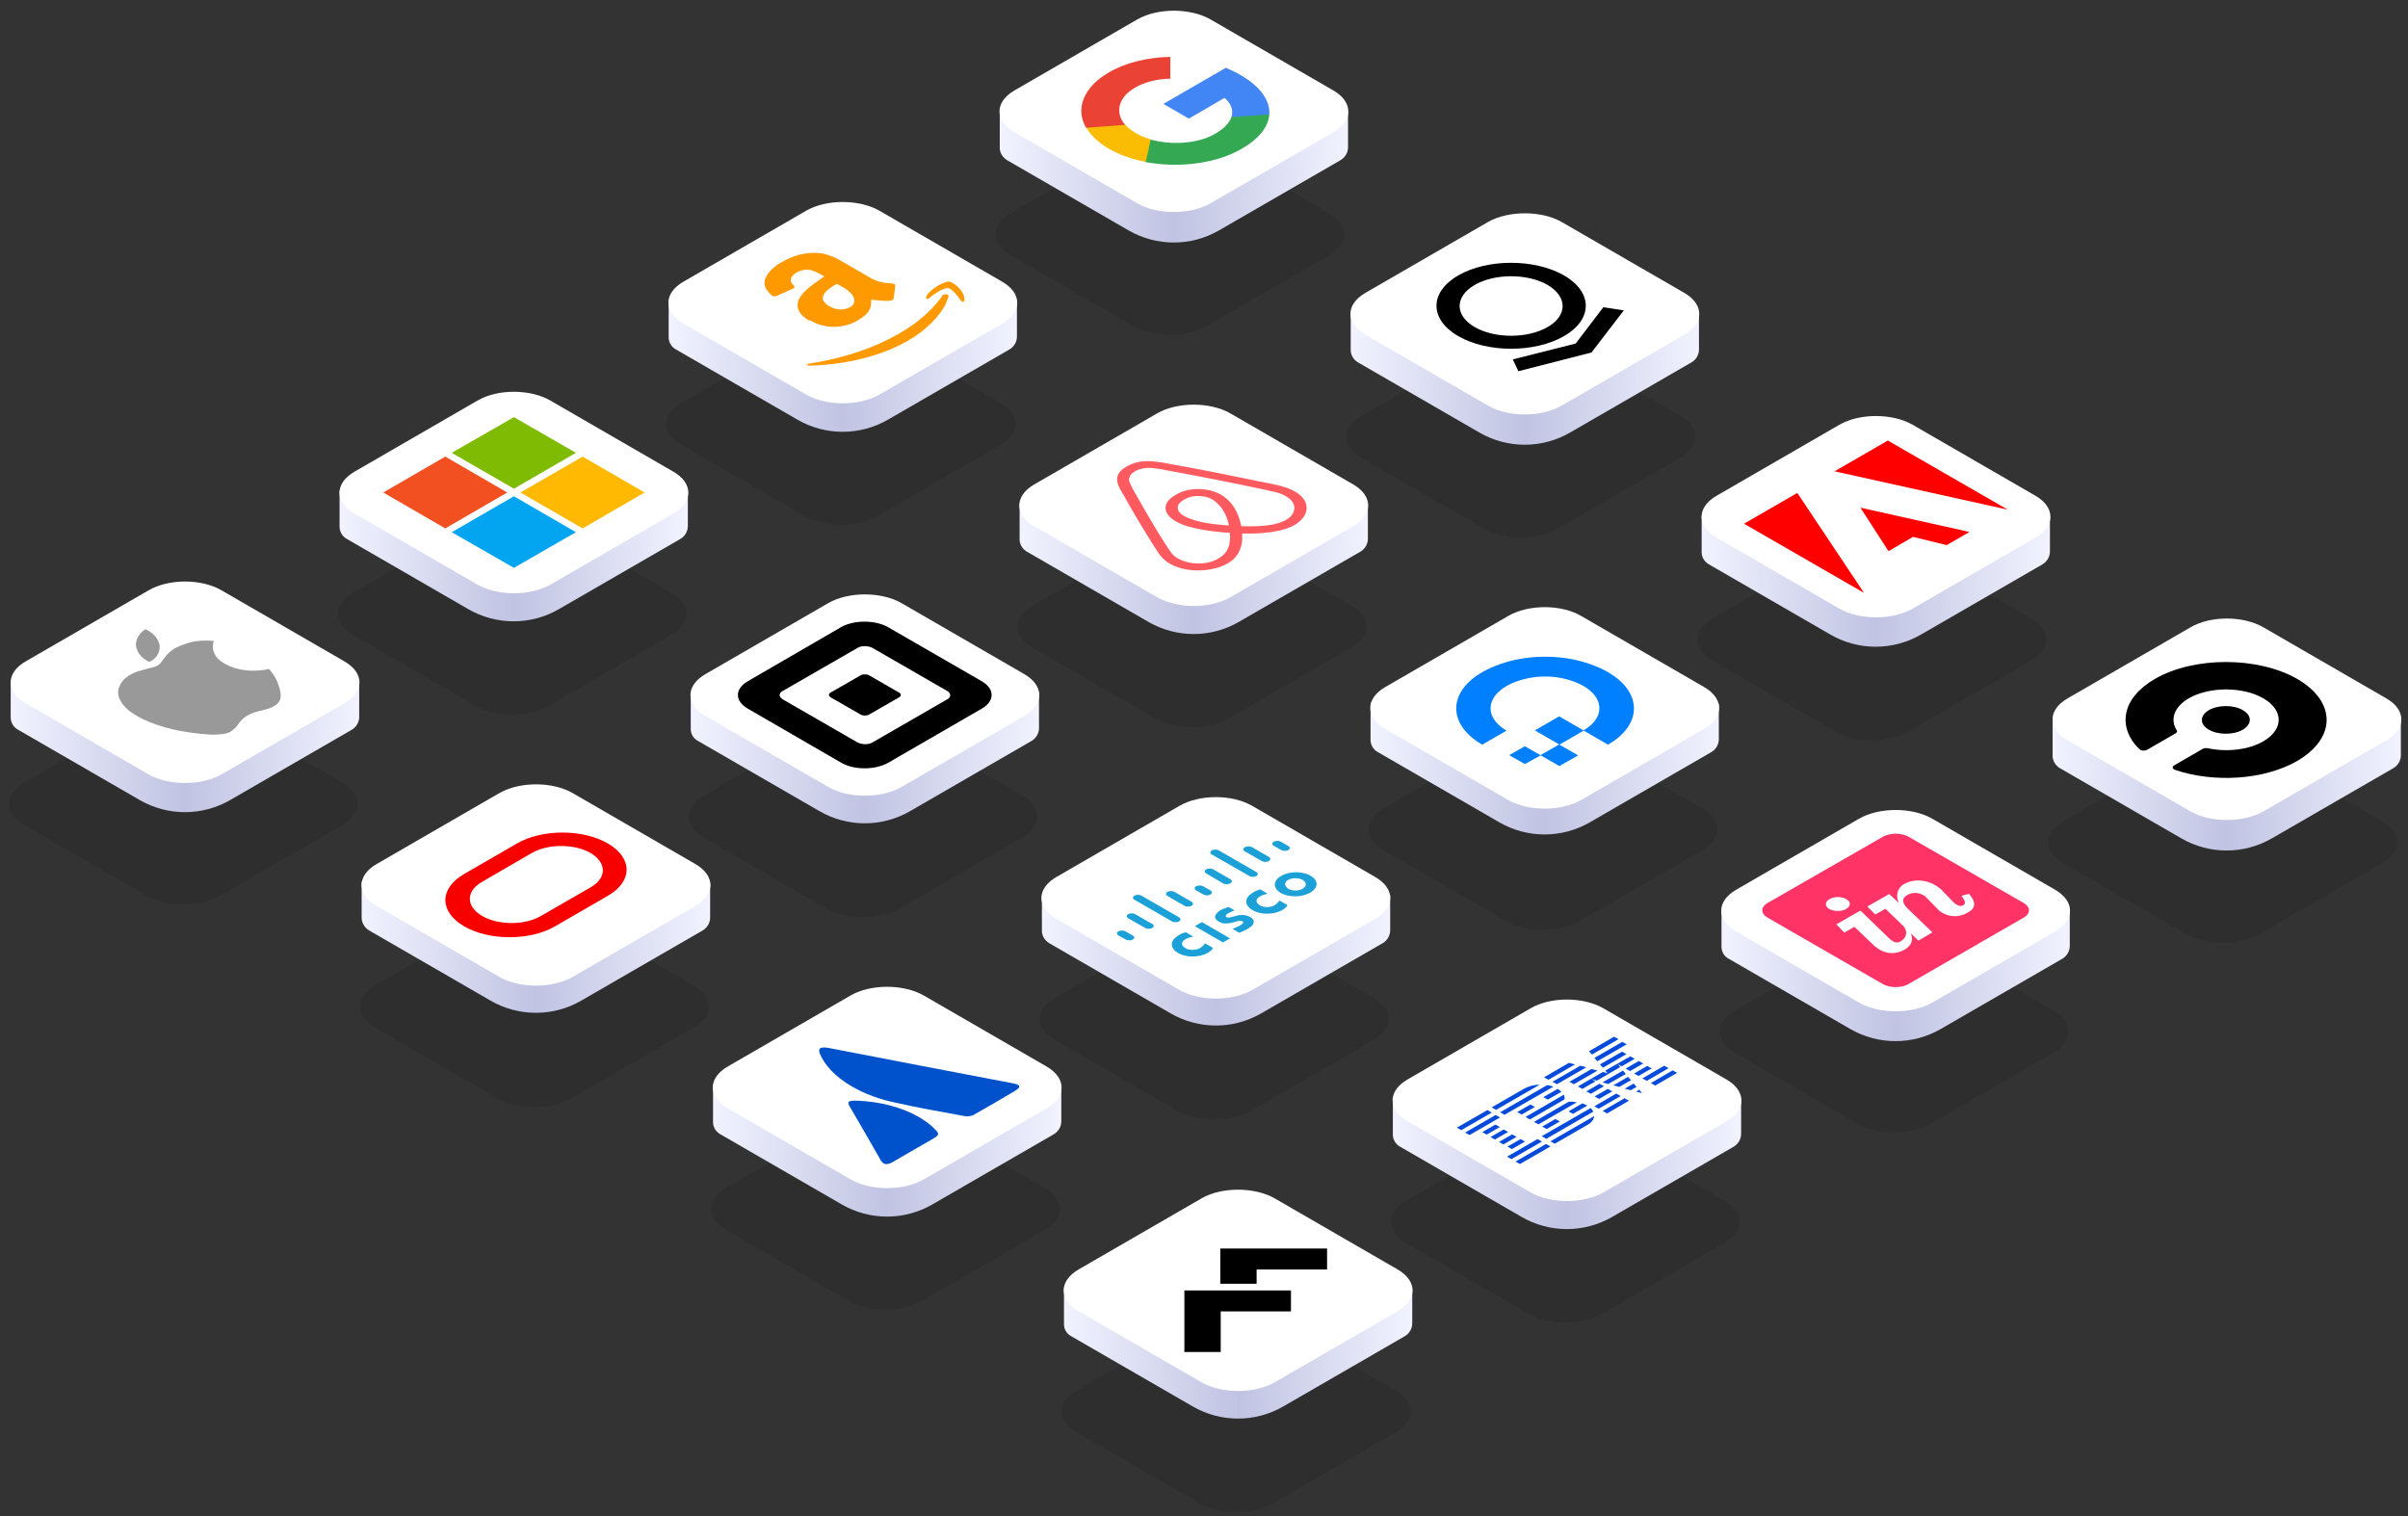 <?xml version="1.0" encoding="utf-8"?>
<!-- Generator: Adobe Illustrator 22.0.1, SVG Export Plug-In . SVG Version: 6.00 Build 0)  -->
<svg version="1.1" id="Capa_1" xmlns="http://www.w3.org/2000/svg" xmlns:xlink="http://www.w3.org/1999/xlink" x="0px" y="0px"
	 viewBox="0 0 1080 680" style="enable-background:new 0 0 1080 680;" xml:space="preserve">
<rect x="0" y="0" width="1080" height="680" fill="#333333" stroke="none"/>
<style type="text/css">
	.st0{opacity:0.1;}
	.st1{fill:url(#SVGID_1_);}
	.st2{fill:url(#SVGID_2_);}
	.st3{fill:url(#SVGID_3_);}
	.st4{fill:url(#SVGID_4_);}
	.st5{fill:url(#SVGID_5_);}
	.st6{fill:url(#SVGID_6_);}
	.st7{fill:url(#SVGID_7_);}
	.st8{fill:url(#SVGID_8_);}
	.st9{fill:url(#SVGID_9_);}
	.st10{fill:url(#SVGID_10_);}
	.st11{fill:url(#SVGID_11_);}
	.st12{fill:url(#SVGID_12_);}
	.st13{fill:url(#SVGID_13_);}
	.st14{fill:url(#SVGID_14_);}
	.st15{fill:url(#SVGID_15_);}
	.st16{fill:url(#SVGID_16_);}
	.st17{fill:#FFFFFF;}
	.st18{fill:#999999;}
	.st19{fill:#03A5F0;}
	.st20{fill:#FFB903;}
	.st21{fill:#F35022;}
	.st22{fill:#80BB03;}
	.st23{fill:#FF9900;}
	.st24{fill:#4285F4;}
	.st25{fill:#34A853;}
	.st26{fill:#FBBC04;}
	.st27{fill:#EA4335;}
	.st28{fill:#0052CC;}
	.st29{fill:#0080FF;}
	.st30{fill:#FF0000;}
	.st31{fill:#1BA0D7;}
	.st32{fill:#FF5A5F;}
	.st33{fill:#F80000;}
	.st34{fill:#054ADA;}
	.st35{fill:#FF3366;}
</style>
<g>
	<g class="st0">
		<path d="M98.6,319.3l55,31.8c9.1,5.2,9.1,13.7,0,18.9l-55,31.8c-9.1,5.2-23.7,5.2-32.8,0l-55-31.8c-9.1-5.2-9.1-13.7,0-18.9
			l55-31.8C74.9,314,89.6,314,98.6,319.3z"/>
		<path d="M246.1,234.1l55,31.8c9.1,5.2,9.1,13.7,0,18.9l-55,31.8c-9.1,5.2-23.7,5.2-32.8,0l-55-31.8c-9.1-5.2-9.1-13.7,0-18.9
			l55-31.8C222.4,228.9,237,228.9,246.1,234.1z"/>
		<path d="M393.6,148.9l55,31.8c9.1,5.2,9.1,13.7,0,18.9l-55,31.8c-9.1,5.2-23.7,5.2-32.8,0l-55-31.8c-9.1-5.2-9.1-13.7,0-18.9
			l55-31.8C369.8,143.7,384.5,143.7,393.6,148.9z"/>
		<path d="M541.1,63.8l55,31.8c9.1,5.2,9.1,13.7,0,18.9l-55,31.8c-9.1,5.2-23.7,5.2-32.8,0l-55-31.8c-9.1-5.2-9.1-13.7,0-18.9
			l55-31.8C517.3,58.5,532,58.5,541.1,63.8z"/>
		<path d="M413.5,501l55,31.8c9.1,5.2,9.1,13.7,0,18.9l-55,31.8c-9.1,5.2-23.7,5.2-32.8,0l-55-31.8c-9.1-5.2-9.1-13.7,0-18.9
			l55-31.8C389.7,495.8,404.4,495.8,413.5,501z"/>
		<path d="M708.4,330.7l55,31.8c9.1,5.2,9.1,13.7,0,18.9l-55,31.8c-9.1,5.2-23.7,5.2-32.8,0l-55-31.8c-9.1-5.2-9.1-13.7,0-18.9
			l55-31.8C684.7,325.5,699.4,325.5,708.4,330.7z"/>
		<path d="M855.9,245.6l55,31.8c9.1,5.2,9.1,13.7,0,18.9l-55,31.8c-9.1,5.2-23.7,5.2-32.8,0l-55-31.8c-9.1-5.2-9.1-13.7,0-18.9
			l55-31.8C832.2,240.4,846.9,240.4,855.9,245.6z"/>
		<path d="M561,415.8l55,31.8c9.1,5.2,9.1,13.7,0,18.9l-55,31.8c-9.1,5.2-23.7,5.2-32.8,0l-55-31.8c-9.1-5.2-9.1-13.7,0-18.9
			l55-31.8C537.2,410.7,551.9,410.7,561,415.8z"/>
		<path d="M698.5,154.7l55,31.8c9.1,5.2,9.1,13.7,0,18.9l-55,31.8c-9.1,5.2-23.7,5.2-32.8,0l-55-31.8c-9.1-5.2-9.1-13.7,0-18.9
			l55-31.8C674.7,149.5,689.4,149.5,698.5,154.7z"/>
		<path d="M551,239.8l55,31.8c9.1,5.2,9.1,13.7,0,18.9l-55,31.8c-9.1,5.2-23.7,5.2-32.8,0l-55-31.8c-9.1-5.2-9.1-13.7,0-18.9
			l55-31.8C527.3,234.6,541.9,234.6,551,239.8z"/>
		<path d="M256.1,410.2l55,31.8c9.1,5.2,9.1,13.7,0,18.9l-55,31.8c-9.1,5.2-23.7,5.2-32.8,0l-55-31.8c-9.1-5.2-9.1-13.7,0-18.9
			l55-31.8C232.3,404.8,247,404.8,256.1,410.2z"/>
		<path d="M403.5,325l55,31.8c9.1,5.2,9.1,13.7,0,18.9l-55,31.8c-9.1,5.2-23.7,5.2-32.8,0l-55-31.8c-9.1-5.2-9.1-13.7,0-18.9
			l55-31.8C379.8,319.8,394.5,319.8,403.5,325z"/>
		<path d="M718.4,506.8l55,31.8c9.1,5.2,9.1,13.7,0,18.9l-55,31.8c-9.1,5.2-23.7,5.2-32.8,0l-55-31.8c-9.1-5.2-9.1-13.7,0-18.9
			l55-31.8C694.6,501.5,709.3,501.5,718.4,506.8z"/>
		<path d="M865.9,421.5l55,31.8c9.1,5.2,9.1,13.7,0,18.9l-55,31.8c-9.1,5.2-23.7,5.2-32.8,0l-55-31.8c-9.1-5.2-9.1-13.7,0-18.9
			l55-31.8C842.1,416.3,856.8,416.3,865.9,421.5z"/>
		<path d="M570.9,591.8l55,31.8c9.1,5.2,9.1,13.7,0,18.9l-55,31.8c-9.1,5.2-23.7,5.2-32.8,0l-55-31.8c-9.1-5.2-9.1-13.7,0-18.9
			l55-31.8C547.2,586.7,561.8,586.7,570.9,591.8z"/>
		<path d="M1013.3,336.5l55,31.8c9.1,5.2,9.1,13.7,0,18.9l-55,31.8c-9.1,5.2-23.7,5.2-32.8,0l-55-31.8c-9.1-5.2-9.1-13.7,0-18.9
			l55-31.8C989.6,331.3,1004.3,331.3,1013.3,336.5z"/>
	</g>
	<g>
		
			<linearGradient id="SVGID_1_" gradientUnits="userSpaceOnUse" x1="152.294" y1="438.962" x2="308.5" y2="438.962" gradientTransform="matrix(1 0 0 -1 0 682.5)">
			<stop  offset="0" style="stop-color:#F2F3FF"/>
			<stop  offset="0.5" style="stop-color:#C0C3E2"/>
			<stop  offset="1" style="stop-color:#F2F3FF"/>
		</linearGradient>
		<path class="st1" d="M155.5,241.7l54.5,31.5c12.6,7.3,28.1,7.3,40.7,0l54.5-31.5c2-1.2,3.3-3.4,3.3-5.7v-15.4
			c0-0.9-0.7-1.7-1.6-1.9l-76.5-10.2l-76.5,10.2c-0.9,0.1-1.6,0.9-1.6,1.9v15.4C152.2,238.3,153.4,240.5,155.5,241.7z"/>
		
			<linearGradient id="SVGID_2_" gradientUnits="userSpaceOnUse" x1="162.2" y1="263.363" x2="318.5" y2="263.363" gradientTransform="matrix(1 0 0 -1 0 682.5)">
			<stop  offset="0" style="stop-color:#F2F3FF"/>
			<stop  offset="0.5" style="stop-color:#C0C3E2"/>
			<stop  offset="1" style="stop-color:#F2F3FF"/>
		</linearGradient>
		<path class="st2" d="M165.5,417.3l54.5,31.5c12.6,7.3,28.1,7.3,40.7,0l54.5-31.5c2-1.2,3.3-3.4,3.3-5.7v-15.4
			c0-0.9-0.7-1.7-1.6-1.9L240.4,384l-76.6,10.2c-0.9,0.1-1.6,0.9-1.6,1.9v15.4C162.2,413.8,163.4,416,165.5,417.3z"/>
		<g>
			
				<linearGradient id="SVGID_3_" gradientUnits="userSpaceOnUse" x1="448.395" y1="608.862" x2="604.6" y2="608.862" gradientTransform="matrix(1 0 0 -1 0 682.5)">
				<stop  offset="0" style="stop-color:#F2F3FF"/>
				<stop  offset="0.5" style="stop-color:#C0C3E2"/>
				<stop  offset="1" style="stop-color:#F2F3FF"/>
			</linearGradient>
			<path class="st3" d="M451.6,71.8l54.5,31.5c12.6,7.3,28.1,7.3,40.7,0l54.5-31.5c2-1.2,3.3-3.4,3.3-5.7V50.7
				c0-0.9-0.7-1.7-1.6-1.9l-76.5-10.2L450,48.8c-0.9,0.1-1.6,0.9-1.6,1.9V66C448.3,68.4,449.6,70.5,451.6,71.8z"/>
			
				<linearGradient id="SVGID_4_" gradientUnits="userSpaceOnUse" x1="605.795" y1="518.163" x2="762" y2="518.163" gradientTransform="matrix(1 0 0 -1 0 682.5)">
				<stop  offset="0" style="stop-color:#F2F3FF"/>
				<stop  offset="0.5" style="stop-color:#C0C3E2"/>
				<stop  offset="1" style="stop-color:#F2F3FF"/>
			</linearGradient>
			<path class="st4" d="M609,162.5l54.5,31.5c12.6,7.3,28.1,7.3,40.7,0l54.5-31.5c2-1.2,3.3-3.4,3.3-5.7v-15.4
				c0-0.9-0.7-1.7-1.6-1.9l-76.5-10.2l-76.5,10.2c-0.9,0.1-1.6,0.9-1.6,1.9v15.4C605.7,159.1,607,161.3,609,162.5z"/>
			
				<linearGradient id="SVGID_5_" gradientUnits="userSpaceOnUse" x1="299.895" y1="523.913" x2="456.1" y2="523.913" gradientTransform="matrix(1 0 0 -1 0 682.5)">
				<stop  offset="0" style="stop-color:#F2F3FF"/>
				<stop  offset="0.5" style="stop-color:#C0C3E2"/>
				<stop  offset="1" style="stop-color:#F2F3FF"/>
			</linearGradient>
			<path class="st5" d="M303.1,156.7l54.5,31.5c12.6,7.3,28.1,7.3,40.7,0l54.5-31.5c2-1.2,3.3-3.4,3.3-5.7v-15.4
				c0-0.9-0.7-1.7-1.6-1.9L378,123.5l-76.5,10.2c-0.9,0.1-1.6,0.9-1.6,1.9v15.4C299.8,153.4,301.1,155.6,303.1,156.7z"/>
			
				<linearGradient id="SVGID_6_" gradientUnits="userSpaceOnUse" x1="457.295" y1="433.262" x2="613.5" y2="433.262" gradientTransform="matrix(1 0 0 -1 0 682.5)">
				<stop  offset="0" style="stop-color:#F2F3FF"/>
				<stop  offset="0.5" style="stop-color:#C0C3E2"/>
				<stop  offset="1" style="stop-color:#F2F3FF"/>
			</linearGradient>
			<path class="st6" d="M460.5,247.4l54.5,31.5c12.6,7.3,28.1,7.3,40.7,0l54.5-31.5c2-1.2,3.3-3.4,3.3-5.7v-15.4
				c0-0.9-0.7-1.7-1.6-1.9l-76.5-10.2l-76.5,10.2c-0.9,0.1-1.6,0.9-1.6,1.9v15.4C457.2,244,458.5,246.2,460.5,247.4z"/>
			
				<linearGradient id="SVGID_7_" gradientUnits="userSpaceOnUse" x1="4.8" y1="353.262" x2="161.1" y2="353.262" gradientTransform="matrix(1 0 0 -1 0 682.5)">
				<stop  offset="0" style="stop-color:#F2F3FF"/>
				<stop  offset="0.5" style="stop-color:#C0C3E2"/>
				<stop  offset="1" style="stop-color:#F2F3FF"/>
			</linearGradient>
			<path class="st7" d="M8.1,327.3l54.5,31.5c12.6,7.3,28.1,7.3,40.7,0l54.5-31.5c2-1.2,3.3-3.4,3.3-5.7v-15.4
				c0-0.9-0.7-1.7-1.6-1.9L83,294.1L6.4,304.4c-0.9,0.1-1.6,0.9-1.6,1.9v15.4C4.8,324,6,326.2,8.1,327.3z"/>
			
				<linearGradient id="SVGID_8_" gradientUnits="userSpaceOnUse" x1="319.794" y1="171.963" x2="476" y2="171.963" gradientTransform="matrix(1 0 0 -1 0 682.5)">
				<stop  offset="0" style="stop-color:#F2F3FF"/>
				<stop  offset="0.5" style="stop-color:#C0C3E2"/>
				<stop  offset="1" style="stop-color:#F2F3FF"/>
			</linearGradient>
			<path class="st8" d="M323,508.7l54.5,31.5c12.6,7.3,28.1,7.3,40.7,0l54.5-31.5c2-1.2,3.3-3.4,3.3-5.7v-15.4
				c0-0.9-0.7-1.7-1.6-1.9l-76.5-10.2l-76.5,10.2c-0.9,0.1-1.6,0.9-1.6,1.9V503C319.7,505.3,320.9,507.5,323,508.7z"/>
			
				<linearGradient id="SVGID_9_" gradientUnits="userSpaceOnUse" x1="467.295" y1="257.663" x2="623.5" y2="257.663" gradientTransform="matrix(1 0 0 -1 0 682.5)">
				<stop  offset="0" style="stop-color:#F2F3FF"/>
				<stop  offset="0.5" style="stop-color:#C0C3E2"/>
				<stop  offset="1" style="stop-color:#F2F3FF"/>
			</linearGradient>
			<path class="st9" d="M470.5,423l54.5,31.5c12.6,7.3,28.1,7.3,40.7,0l54.5-31.5c2-1.2,3.3-3.4,3.3-5.7v-15.4
				c0-0.9-0.7-1.7-1.6-1.9l-76.5-10.2l-76.5,10.2c-0.9,0.1-1.6,0.9-1.6,1.9v15.4C467.2,419.5,468.5,421.8,470.5,423z"/>
			
				<linearGradient id="SVGID_10_" gradientUnits="userSpaceOnUse" x1="614.695" y1="343.363" x2="770.9" y2="343.363" gradientTransform="matrix(1 0 0 -1 0 682.5)">
				<stop  offset="0" style="stop-color:#F2F3FF"/>
				<stop  offset="0.5" style="stop-color:#C0C3E2"/>
				<stop  offset="1" style="stop-color:#F2F3FF"/>
			</linearGradient>
			<path class="st10" d="M617.9,337.3l54.5,31.5c12.6,7.3,28.1,7.3,40.7,0l54.5-31.5c2-1.2,3.3-3.4,3.3-5.7v-15.4
				c0-0.9-0.7-1.7-1.6-1.9L692.8,304l-76.5,10.2c-0.9,0.1-1.6,0.9-1.6,1.9v15.4C614.6,334,615.9,336.2,617.9,337.3z"/>
			
				<linearGradient id="SVGID_11_" gradientUnits="userSpaceOnUse" x1="763.195" y1="427.562" x2="919.4" y2="427.562" gradientTransform="matrix(1 0 0 -1 0 682.5)">
				<stop  offset="0" style="stop-color:#F2F3FF"/>
				<stop  offset="0.5" style="stop-color:#C0C3E2"/>
				<stop  offset="1" style="stop-color:#F2F3FF"/>
			</linearGradient>
			<path class="st11" d="M766.4,253.1l54.5,31.5c12.6,7.3,28.1,7.3,40.7,0l54.5-31.5c2-1.2,3.3-3.4,3.3-5.7v-15.4
				c0-0.9-0.7-1.7-1.6-1.9l-76.5-10.2l-76.5,10.2c-0.9,0.1-1.6,0.9-1.6,1.9v15.4C763.1,249.8,764.4,251.9,766.4,253.1z"/>
			
				<linearGradient id="SVGID_12_" gradientUnits="userSpaceOnUse" x1="477.194" y1="81.362" x2="633.4" y2="81.362" gradientTransform="matrix(1 0 0 -1 0 682.5)">
				<stop  offset="0" style="stop-color:#F2F3FF"/>
				<stop  offset="0.5" style="stop-color:#C0C3E2"/>
				<stop  offset="1" style="stop-color:#F2F3FF"/>
			</linearGradient>
			<path class="st12" d="M480.4,599.3l54.5,31.5c12.6,7.3,28.1,7.3,40.7,0l54.5-31.5c2-1.2,3.3-3.4,3.3-5.7v-15.4
				c0-0.9-0.7-1.7-1.6-1.9L555.3,566l-76.5,10.2c-0.9,0.1-1.6,0.9-1.6,1.9v15.4C477.1,596,478.3,598.2,480.4,599.3z"/>
			
				<linearGradient id="SVGID_13_" gradientUnits="userSpaceOnUse" x1="624.695" y1="166.262" x2="780.9" y2="166.262" gradientTransform="matrix(1 0 0 -1 0 682.5)">
				<stop  offset="0" style="stop-color:#F2F3FF"/>
				<stop  offset="0.5" style="stop-color:#C0C3E2"/>
				<stop  offset="1" style="stop-color:#F2F3FF"/>
			</linearGradient>
			<path class="st13" d="M627.9,514.3l54.5,31.5c12.6,7.3,28.1,7.3,40.7,0l54.5-31.5c2-1.2,3.3-3.4,3.3-5.7v-15.4
				c0-0.9-0.7-1.7-1.6-1.9l-76.5-10.2l-76.5,10.2c-0.9,0.1-1.6,0.9-1.6,1.9v15.4C624.6,511,625.9,513.2,627.9,514.3z"/>
			
				<linearGradient id="SVGID_14_" gradientUnits="userSpaceOnUse" x1="772.095" y1="250.563" x2="928.3" y2="250.563" gradientTransform="matrix(1 0 0 -1 0 682.5)">
				<stop  offset="0" style="stop-color:#F2F3FF"/>
				<stop  offset="0.5" style="stop-color:#C0C3E2"/>
				<stop  offset="1" style="stop-color:#F2F3FF"/>
			</linearGradient>
			<path class="st14" d="M775.3,430l54.5,31.5c12.6,7.3,28.1,7.3,40.7,0L925,430c2-1.2,3.3-3.4,3.3-5.7v-15.4c0-0.9-0.7-1.7-1.6-1.9
				l-76.5-10.2L773.7,407c-0.9,0.1-1.6,0.9-1.6,1.9v15.4C772,426.8,773.3,429,775.3,430z"/>
			
				<linearGradient id="SVGID_15_" gradientUnits="userSpaceOnUse" x1="920.595" y1="336.163" x2="1076.8" y2="336.163" gradientTransform="matrix(1 0 0 -1 0 682.5)">
				<stop  offset="0" style="stop-color:#F2F3FF"/>
				<stop  offset="0.5" style="stop-color:#C0C3E2"/>
				<stop  offset="1" style="stop-color:#F2F3FF"/>
			</linearGradient>
			<path class="st15" d="M923.8,344.5l54.5,31.5c12.6,7.3,28.1,7.3,40.7,0l54.5-31.5c2-1.2,3.3-3.4,3.3-5.7v-15.4
				c0-0.9-0.7-1.7-1.6-1.9l-76.5-10.2l-76.5,10.2c-0.9,0.1-1.6,0.9-1.6,1.9v15.4C920.5,341,921.8,343.3,923.8,344.5z"/>
			
				<linearGradient id="SVGID_16_" gradientUnits="userSpaceOnUse" x1="309.794" y1="348.262" x2="466" y2="348.262" gradientTransform="matrix(1 0 0 -1 0 682.5)">
				<stop  offset="0" style="stop-color:#F2F3FF"/>
				<stop  offset="0.5" style="stop-color:#C0C3E2"/>
				<stop  offset="1" style="stop-color:#F2F3FF"/>
			</linearGradient>
			<path class="st16" d="M313,332.3l54.5,31.5c12.6,7.3,28.1,7.3,40.7,0l54.5-31.5c2-1.2,3.3-3.4,3.3-5.7v-15.4
				c0-0.9-0.7-1.7-1.6-1.9l-76.5-10.2l-76.5,10.2c-0.9,0.1-1.6,0.9-1.6,1.9v15.4C309.7,329,310.9,331.2,313,332.3z"/>
		</g>
		<g>
			<g>
				<path class="st17" d="M99.4,264.8l55,31.8c9.1,5.2,9.1,13.7,0,18.9l-55,31.8c-9.1,5.2-23.7,5.2-32.8,0l-55-31.8
					c-9.1-5.2-9.1-13.7,0-18.9l55-31.8C75.7,259.5,90.3,259.5,99.4,264.8z"/>
				<path class="st18" d="M99.3,329.3c-1.9,0.2-3.9,0.3-5.9,0.1c-2.1-0.1-4.1-0.3-6.2-0.6c-4.6-0.5-9.1-1.4-13.3-2.6
					c-4.9-1.4-9.1-3.1-12.5-5.1c-3.9-2.2-6.4-4.7-7.6-7.2c-1-2-1.1-4.1-0.2-6.1c0.8-2,2.5-3.8,4.9-5.2c0.9-0.5,1.9-1,3.1-1.4
					c0.9-0.3,2.1-0.6,3.5-1c1.9-0.5,2.9-0.7,3.2-0.8c1.1-0.3,1.9-0.6,2.4-0.9c0.4-0.2,0.8-0.6,1.3-1.1c0.2-0.3,0.7-0.8,1.2-1.6
					c0.6-0.7,1.1-1.4,1.4-1.8c0.6-0.7,1.3-1.3,1.9-1.9c0.8-0.6,1.7-1.2,2.7-1.7c1.9-0.9,3.8-1.6,5.8-2.2c3.5-0.9,7.1-1.1,10.9-0.7
					c-0.2,0.6-0.4,1.2-0.4,1.8c-0.1,1.3,0.1,2.6,0.7,3.9c0.8,1.7,2.4,3.3,4.6,4.5c2.7,1.5,5.7,2.5,9.1,2.9c2.4,0.3,5,0.3,7.5,0
					c1.3-0.1,2.3-0.3,3.2-0.6c0.6,0.7,1.2,1.4,1.7,2.1c1.1,1.6,2,3.3,2.6,5.1c0.5,1.5,0.8,2.7,0.9,3.5c0.2,1.3,0.1,2.3-0.2,3.2
					c-0.4,1-1.2,1.9-2.5,2.7c-0.8,0.5-1.8,1-2.9,1.3c-0.9,0.3-1.9,0.5-2.9,0.8c-1.1,0.2-2.1,0.5-3.1,0.8c-1.2,0.4-2.3,0.9-3.2,1.4
					c-1,0.6-1.8,1.2-2.5,1.9c-0.5,0.6-1,1.1-1.4,1.7c-0.6,0.8-1,1.4-1.3,1.7c-0.6,0.6-1.2,1.1-2,1.7
					C102.8,328.7,101.2,329.2,99.3,329.3L99.3,329.3z M70.8,293.5c-0.8,1.4-2.1,2.6-3.8,3.4c-1.8-0.8-3.2-1.9-4.3-3.3
					c-0.9-1.2-1.5-2.5-1.7-3.8c-0.1-1.4,0.1-2.8,0.9-4.1c0.8-1.4,1.9-2.6,3.3-3.5c1.9,0.9,3.3,1.9,4.5,3.3c1,1.2,1.6,2.6,1.9,3.9
					C71.7,290.8,71.5,292.1,70.8,293.5z"/>
			</g>
			<g>
				<path class="st17" d="M246.9,179.7l55,31.8c9.1,5.2,9.1,13.7,0,18.9l-55,31.8c-9.1,5.2-23.7,5.2-32.8,0l-55-31.8
					c-9.1-5.2-9.1-13.7,0-18.9l55-31.8C223.1,174.4,237.8,174.4,246.9,179.7z"/>
				<g>
					<polygon class="st19" points="202.6,238.7 230.5,222.6 258.3,238.7 230.5,254.7 					"/>
					<polygon class="st20" points="233.4,220.9 261.3,204.8 289.1,220.9 261.3,237 					"/>
					<polygon class="st21" points="171.9,220.9 199.7,204.8 227.5,220.9 199.7,237 					"/>
					<polygon class="st22" points="202.6,203.1 230.5,187.1 258.3,203.1 230.5,219.2 					"/>
				</g>
			</g>
			<g>
				<path class="st17" d="M394.4,94.5l55,31.8c9.1,5.2,9.1,13.7,0,18.9l-55,31.8c-9.1,5.2-23.7,5.2-32.8,0l-55-31.8
					c-9.1-5.2-9.1-13.7,0-18.9l55-31.8C370.6,89.3,385.3,89.3,394.4,94.5z"/>
				<path class="st23" d="M362,163.7c-0.1-0.3,0.2-0.5,0.9-0.6c15.5-2.4,28.9-6.9,40.4-13.5c7.7-4.4,13.8-9.6,18.4-15.6l0.5-0.7
					c0.2-0.3,0.4-0.5,0.4-0.7c0.4-0.5,0.9-0.7,1.8-0.6c0.8,0.1,1.1,0.4,1,0.9c-0.2,0.7-0.5,1.6-0.9,2.6c-1.3,3.1-3.6,6.1-6.6,9.2
					c-3,3-6.5,5.7-10.5,8c-6.1,3.5-12.9,6.2-20.5,8.1s-15.4,3-23.6,3.2c-0.5,0-0.8,0-1-0.1C362.1,163.8,362,163.7,362,163.7
					L362,163.7z M362.9,143.8c-2.7-1.6-4.3-3.3-4.9-5.2c-0.6-1.9-0.2-3.8,1.1-5.7c1.2-1.8,3.2-3.6,5.9-5.6c0.9-0.7,2.5-1.8,4.7-3.3
					l-1-0.6c-2.5-1.4-4.5-2.3-5.8-2.4c-2-0.2-3.8,0.2-5.6,1.2l-0.5,0.3c-1.2,0.8-1.9,1.7-2.1,2.6c-0.2,1,0.1,1.9,1.1,2.7
					c0.6,0.6,0.7,1,0.2,1.5l-7.6,3.4c-0.8,0.3-1.5,0.3-2,0c-0.1-0.1-0.2-0.2-0.3-0.3c-2.8-2.4-3.8-4.8-2.9-7.3c1-2.5,3-4.8,6.3-6.9
					l1.5-0.8c4.4-2.6,9.1-3.9,13.9-4c0.8,0,1.5,0,2.4,0.1c0.8,0.1,1.4,0.1,2,0.3c0.6,0.1,1.3,0.3,2.1,0.6c0.8,0.3,1.4,0.5,1.7,0.6
					c0.4,0.1,1,0.4,1.9,0.8c0.9,0.5,1.4,0.7,1.5,0.8l14.2,8.2c1,0.6,2.1,1,3.2,1.4c1.1,0.3,2,0.5,2.7,0.6l3.2,0.3
					c0.6,0.1,1.1,0.2,1.3,0.3c0.3,0.2,0.4,0.4,0.4,0.8c-0.4,3.5-0.6,5.4-0.7,5.7c-0.1,0.5-0.6,0.8-1.6,1c-1,0-1.9,0.1-2.7,0
					l-1.8-0.1c-0.4,0-1-0.1-2-0.2l-2-0.2c0.2,2.6-0.4,4.7-2,6.3c-0.9,1-2.3,2-4.3,3.2c-3,1.7-6.4,2.6-10.2,2.7
					c-3.8,0-7.4-0.9-10.8-2.9L362.9,143.8z M371.9,137.3c1.5,0.9,3.1,1.4,4.8,1.5c1.7,0.1,3.2-0.3,4.5-1c0.1-0.1,0.3-0.2,0.5-0.3
					c0.2-0.2,0.3-0.2,0.4-0.3c1.2-1.2,1.4-2.5,0.7-4c-0.3-0.7-0.8-1.3-1.5-2c-0.6-0.6-1.3-1.1-1.8-1.5c-0.5-0.3-1.4-0.9-2.7-1.6
					l-1.5-0.8c-2.3,1.3-3.8,2.4-4.7,3.3c-2.5,2.5-2,4.8,1.4,6.8L371.9,137.3z M415.4,134c-0.1-0.1-0.1-0.3-0.1-0.5
					c0.3-0.9,0.8-1.7,1.5-2.4c1.1-1.1,2.3-2,3.7-2.9c0.3-0.2,0.8-0.4,1.2-0.6c1.9-0.9,3.3-1.4,4-1.3c0.4,0,0.9,0.2,1.3,0.5l0.4,0.2
					c1.4,0.8,2.6,1.9,3.7,3.4s1.6,3,1.4,4.4c0,0.2-0.1,0.4-0.3,0.4c-0.1,0-0.2,0.1-0.3,0.1c-0.4,0.1-0.6,0-0.8-0.3
					c-1.9-2.8-3.6-4.6-4.9-5.4c-0.4-0.2-0.8-0.4-1.2-0.4c-0.8,0-2.2,0.5-4,1.5c-0.7,0.4-1.4,0.9-2.2,1.4c-0.9,0.6-1.6,1.2-2.3,1.8
					c-0.2,0.1-0.4,0.2-0.6,0.2s-0.2,0-0.3-0.1l-0.1-0.1L415.4,134z"/>
			</g>
			<g>
				<path class="st17" d="M542.9,8.7l55,31.8c9.1,5.2,9.1,13.7,0,18.9l-55,31.8c-9.1,5.2-23.7,5.2-32.8,0l-55-31.8
					c-9.1-5.2-9.1-13.7,0-18.9l55-31.8C519.2,3.5,533.8,3.5,542.9,8.7z"/>
				<g>
					<path class="st24" d="M556.3,33.6c-2-1.2-4.2-2.2-6.5-3.2l-28,16.2l11.4,6.6l16-9.3c3,2.5,4.1,5.6,3.1,8.6l7.4,4.3l9.6-5.5
						C569.7,45.1,565.3,38.8,556.3,33.6L556.3,33.6z"/>
					<path class="st25" d="M556.8,66.8c8-4.6,12.1-10,12.5-15.5l-17,1.2c-0.9,2.6-3.3,5.2-7.3,7.5c-7.7,4.5-19.5,5.2-28.9,2.6
						l-9.9,5.7l7.6,4.4C529,75.5,545.6,73.3,556.8,66.8z"/>
					<path class="st26" d="M516.1,62.5c-4.9-1.4-8.9-3.7-11.4-6.6l-7.6-4.4l-9.9,5.7c4.2,7.3,14.1,13,26.7,15.4L516.1,62.5z"/>
					<path class="st27" d="M509.1,39.3c4.2-2.5,9.9-3.9,15.8-4v-9.8c-10.4,0.2-20.3,2.7-27.6,7c-11.2,6.5-15.2,16.1-10.2,24.8
						l17.5-1.3C500,50.6,501.4,43.7,509.1,39.3z"/>
				</g>
			</g>
			<g>
				<path class="st17" d="M414.3,446.5l55,31.8c9.1,5.2,9.1,13.7,0,18.9l-55,31.8c-9.1,5.2-23.7,5.2-32.8,0l-55-31.8
					c-9.1-5.2-9.1-13.7,0-18.9l55-31.8C390.5,441.3,405.2,441.3,414.3,446.5z"/>
				<path class="st28" d="M446.4,494.5l-9.1,5.2c-0.1,0.1-0.2,0.1-0.3,0.2c-1.3,0.8-3.3,1-4.9,0.6l0,0c-10.1-1.9-20.3-3.6-30.3-5.9
					c-7-1.4-13.9-3.9-19.7-7.3c-7.5-4.3-12.4-9.6-14.6-15.2l0.1,0.1c-0.3-0.6-0.3-1.7,0.4-2.1c0.7-0.4,2.4-0.3,3.5-0.1
					c27.4,5.3,54.9,10.6,82.3,15.8c4,0.7,4.4,1.7,1.4,3.5L446.4,494.5z M409.7,515.8l-9.3,5.4c-2.6,1.5-4.2,1.2-5.4-0.8
					c-4.6-8.1-9.2-16.1-13.9-24.1c-1.4-2.2-0.4-2.8,3.6-2.6c9.9,0.4,19.8,2.9,27.4,7.3c2.9,1.7,5.3,3.5,7.2,5.5l-0.2-0.2
					c2.5,2.4,2.2,2.8-1.2,4.8L409.7,515.8z"/>
			</g>
			<g>
				<path class="st17" d="M709.2,276.3l55,31.8c9.1,5.2,9.1,13.7,0,18.9l-55,31.8c-9.1,5.2-23.7,5.2-32.8,0l-55-31.8
					c-9.1-5.2-9.1-13.7,0-18.9l55-31.8C685.5,271,700.2,271,709.2,276.3z"/>
				<path class="st29" d="M683.9,342.7L683.9,342.7l-7-4l7-4l7,4l8.4-4.8l-10.9-6.3l10.9-6.3l10.9,6.3c11.6-6.7,9-18.5-7.5-22.9
					c-6.1-1.7-13.3-1.7-19.5,0c-16.6,4.5-19.1,16.3-7.5,23l-10.9,6.3c-18.5-10.7-15-29.2,10.4-36.9c11.1-3.4,24.5-3.4,35.6,0
					c25.4,7.7,28.8,26.3,10.4,36.9l-10.9-6.3l-10.9,6.3l8.4,4.8l-8.4,4.8l-8.4-4.8L683.9,342.7L683.9,342.7z"/>
			</g>
			<g>
				<path class="st17" d="M857.8,190.5l55,31.8c9.1,5.2,9.1,13.7,0,18.9l-55,31.8c-9.1,5.2-23.7,5.2-32.8,0l-55-31.8
					c-9.1-5.2-9.1-13.7,0-18.9l55-31.8C834,185.3,848.7,185.3,857.8,190.5z"/>
				<path class="st30" d="M822.8,211.4l23.9-13.8l53.8,31L822.8,211.4z M806.1,221.1l-23.9,13.8l53.8,31L806.1,221.1z M834.4,227.7
					l48.9,10.9l-10.2,5.9l-15.1-3.7l-11,6.4L834.4,227.7z"/>
			</g>
			<g>
				<path class="st17" d="M561.7,361.5l55,31.8c9.1,5.2,9.1,13.7,0,18.9l-55,31.8c-9.1,5.2-23.7,5.2-32.8,0l-55-31.8
					c-9.1-5.2-9.1-13.7,0-18.9l55-31.8C538,356.2,552.7,356.2,561.7,361.5z"/>
				<path class="st31" d="M577.2,405.8l-3.4-1.9v0.1c-0.4,0.6-1,1.2-1.8,1.8c-0.1,0.1-0.2,0.1-0.3,0.2c-0.8,0.5-1.8,0.8-2.9,0.8l0,0
					c-0.9,0.1-1.8,0-2.5-0.2l0,0c-0.5-0.1-0.9-0.3-1.3-0.6c-0.3-0.2-0.6-0.4-0.8-0.6l0,0c-0.5-0.5-0.8-1.1-0.6-1.6
					c0.1-0.5,0.4-1,1-1.4c0.2-0.1,0.4-0.3,0.6-0.4c0.9-0.5,2.1-0.9,3.3-1.1l0,0h0.1l-3.4-2L565,399c-1,0.3-2.1,0.7-3,1.3
					c-0.2,0.1-0.3,0.2-0.4,0.3l0,0c-1,0.6-1.7,1.3-2.1,2l0,0c-0.5,0.7-0.6,1.5-0.5,2.3c0.2,1.2,1.1,2.3,2.7,3.3
					c1.5,0.9,3.4,1.4,5.4,1.6l0,0c2,0.1,4.1-0.1,5.9-0.7c1.9-0.6,3.4-1.6,4.3-2.7L577.2,405.8L577.2,405.8z M543.8,425l-3.4-1.9v0.1
					c-0.4,0.6-1,1.2-1.8,1.8c-0.1,0.1-0.2,0.1-0.3,0.2c-0.8,0.5-1.8,0.7-2.9,0.8l0,0c-0.9,0.1-1.8,0-2.5-0.2l0,0
					c-0.5-0.1-0.9-0.3-1.3-0.6c-0.3-0.2-0.6-0.4-0.8-0.6l0,0c-0.5-0.5-0.8-1.1-0.6-1.6c0.1-0.5,0.4-1,1-1.4c0.2-0.1,0.4-0.3,0.6-0.4
					c0.9-0.5,2.1-0.9,3.3-1.1l0,0h0.1l-3.4-2l-0.2,0.1c-1,0.3-2.1,0.7-3,1.3c-0.2,0.1-0.3,0.2-0.4,0.3l0,0c-1,0.6-1.7,1.3-2.1,2l0,0
					c-0.5,0.8-0.6,1.5-0.5,2.3l0,0c0.2,1.2,1.1,2.3,2.7,3.3c1.5,0.9,3.4,1.4,5.4,1.6l0,0c2,0.1,4-0.1,5.8-0.7h0.1
					c1.9-0.6,3.4-1.6,4.3-2.7L543.8,425L543.8,425z M552.9,416.7l2.9,1.7l0.2-0.1c0.8-0.3,1.5-0.7,2.3-1c0.6-0.3,1.3-0.6,1.8-1
					s1-0.7,1.4-1.1c0.5-0.5,0.7-1,0.8-1.5s-0.1-1-0.4-1.4l0,0c-0.3-0.3-0.6-0.7-1.2-1c-0.5-0.3-1.1-0.5-1.8-0.7l0,0
					c-0.7-0.2-1.4-0.2-2.1-0.2l0,0c-0.7,0-1.4,0.1-2.1,0.3l0,0l-3,0.8c-0.4,0.1-0.8,0.1-1.2,0l0,0c-0.1,0-0.3-0.1-0.4-0.1
					c-0.1-0.1-0.2-0.2-0.3-0.3l0,0c-0.1-0.2-0.1-0.3,0-0.5l0,0c0.1-0.2,0.3-0.4,0.5-0.6l0,0c0.4-0.3,0.9-0.6,1.4-0.8
					c0.6-0.3,1.2-0.5,1.9-0.8l0.1-0.1l-2.7-1.5l-0.3,0.1c-0.6,0.2-1.2,0.5-1.9,0.7h-0.1c-0.4,0.2-0.8,0.4-1.2,0.6
					c-0.4,0.2-0.7,0.4-1,0.7l0,0c-0.8,0.6-1.3,1.3-1.5,2c-0.1,0.5,0,1,0.4,1.5c0.6,0.7,1.5,1.2,2.7,1.6c0.6,0.2,1.3,0.2,1.9,0.2
					c0.6,0,1.2-0.1,1.7-0.2c0.7-0.1,1.4-0.3,2.1-0.5c0.2-0.1,0.5-0.1,0.7-0.2l0.4-0.1h0.1c0.3-0.1,0.7-0.1,1.1-0.2
					c0.3,0,0.5,0,0.8,0.1c0.1,0,0.2,0.1,0.3,0.1s0.2,0.1,0.2,0.2l0,0c0.2,0.2,0.2,0.4,0.1,0.6l0,0c-0.1,0.2-0.3,0.4-0.6,0.6l0,0
					c-0.2,0.2-0.5,0.4-0.9,0.6c-0.1,0.1-0.2,0.1-0.4,0.2l0,0c-0.7,0.3-1.4,0.6-2,0.9h0.1c-0.6,0.2-0.9,0.3-1.3,0.5l0.2-0.1H552.9z
					 M548.5,422.7l3.2-1.8l-12.6-7.3l-3.2,1.8L548.5,422.7z M576.4,396.3c0.1-0.6,0.6-1.2,1.3-1.6c1-0.6,2.4-0.9,3.8-0.8l0,0
					c1,0.1,2,0.3,2.8,0.8c1,0.6,1.5,1.4,1.3,2.2l0,0v0.1c-0.1,0.6-0.6,1.1-1.3,1.6c-1.8,1.1-4.8,1.1-6.6,0
					C576.7,397.8,576.3,397,576.4,396.3L576.4,396.3L576.4,396.3z M574.4,400.5c3.7,2.1,9.6,2,13.2-0.1c0.5-0.3,0.9-0.6,1.3-0.9l0,0
					c2.4-2.1,2.1-4.9-1.1-6.7c-2.4-1.4-5.7-1.8-8.7-1.4l0,0c-1.6,0.2-3.2,0.7-4.5,1.5C570.9,395,570.8,398.3,574.4,400.5
					L574.4,400.5L574.4,400.5z M574.7,381.3c0.9,0.5,2.2,0.4,3.1,0c0.8-0.5,0.9-1.3,0.1-1.8l0,0l-3.5-2c-0.9-0.5-2.2-0.4-3.1,0
					c-0.8,0.5-0.9,1.3-0.1,1.8l0,0L574.7,381.3L574.7,381.3z M566.1,386.3c0.9,0.4,2.2,0.4,3-0.1s0.9-1.2,0.1-1.8l0,0l-7.8-4.5
					c-0.9-0.4-2.2-0.4-3.1,0.1s-0.9,1.3-0.1,1.8l0,0L566.1,386.3L566.1,386.3z M560.5,393c0.9,0.4,2.2,0.4,3-0.1s0.9-1.2,0.1-1.7
					l0,0l-17-9.8c-0.9-0.5-2.2-0.4-3.1,0c-0.8,0.5-0.9,1.3-0.1,1.8l0,0L560.5,393L560.5,393z M548.7,396.3c0.9,0.4,2.2,0.4,3.1-0.1
					s0.9-1.3,0.1-1.8l0,0l-7.8-4.5c-0.9-0.5-2.2-0.4-3.1,0s-0.9,1.3-0.1,1.8l0,0L548.7,396.3L548.7,396.3z M539.9,401.3
					c0.9,0.4,2.2,0.4,3-0.1s0.9-1.2,0.2-1.7l0,0l-3.5-2c-0.9-0.5-2.2-0.4-3.1,0s-0.9,1.3-0.1,1.8l0,0L539.9,401.3L539.9,401.3z
					 M531.3,406.3c0.9,0.5,2.2,0.4,3.1,0c0.8-0.5,0.9-1.3,0.1-1.8l0,0l-7.8-4.5c-0.9-0.5-2.2-0.4-3.1,0c-0.8,0.5-0.9,1.3-0.1,1.8
					l0,0L531.3,406.3z M525.7,413.3c0.9,0.5,2.2,0.4,3.1,0c0.8-0.5,0.9-1.3,0.1-1.8l0,0l-17-9.8c-0.9-0.5-2.2-0.4-3.1,0
					c-0.8,0.5-0.9,1.3-0.1,1.8l0,0L525.7,413.3z M513.8,416.3c0.9,0.4,2.2,0.4,3-0.1s0.9-1.2,0.1-1.7l0,0l-7.8-4.5
					c-0.9-0.5-2.2-0.4-3.1,0c-0.8,0.5-0.9,1.3-0.1,1.8l0,0L513.8,416.3L513.8,416.3z M505.1,421.5c0.9,0.4,2.2,0.4,3-0.1
					s0.9-1.2,0.1-1.7l0,0l-3.5-2c-0.9-0.5-2.2-0.4-3.1,0c-0.8,0.5-0.9,1.3-0.1,1.8l0,0L505.1,421.5L505.1,421.5z"/>
			</g>
			<g>
				<path class="st17" d="M700.3,99.5l55,31.8c9.1,5.2,9.1,13.7,0,18.9l-55,31.8c-9.1,5.2-23.7,5.2-32.8,0l-55-31.8
					c-9.1-5.2-9.1-13.7,0-18.9l55-31.8C676.6,94.4,691.3,94.4,700.3,99.5z"/>
				<path d="M719.1,137.8l-12.4,16.3l-28.2,7.1l2.5,5.3l32.8-8.4l14.5-18.9L719.1,137.8z M654.1,123.5c-13.1,7.5-13.1,19.8,0,27.3
					s34.2,7.5,47.3,0l0,0c13.1-7.5,13.1-19.8,0-27.3C688.3,116,667.1,116,654.1,123.5L654.1,123.5z M694.1,146.7
					c-9,5.2-23.7,5.2-32.7,0s-9-13.7,0-18.9l0,0c9-5.2,23.7-5.2,32.7,0C703.1,133.1,703.1,141.5,694.1,146.7L694.1,146.7z"/>
			</g>
			<g>
				<path class="st17" d="M551.8,185.4l55,31.8c9.1,5.2,9.1,13.7,0,18.9l-55,31.8c-9.1,5.2-23.7,5.2-32.8,0l-55-31.8
					c-9.1-5.2-9.1-13.7,0-18.9l55-31.8C528,180.2,542.7,180.2,551.8,185.4z"/>
				<path class="st32" d="M551.2,235.7c-7.7-0.5-13.4-1.5-17.3-3c-3.2-1.1-5-2.5-5.5-4c-0.6-1.7,0.3-3.3,2.7-4.6
					c2.3-1.4,5-1.9,8-1.5c2.7,0.2,5,1.3,6.9,3.2C548.5,228.1,550.3,231.4,551.2,235.7z M578.1,223.5c2.7,2.1,3.1,4.8,1.5,7.2
					c-3.2,4.7-12.7,5.7-22.9,5.3c-2-10.3-8.3-15.6-16.7-16.5c-4.9-0.5-9.1,0.3-12.8,2.5c-7.4,4.3-5.2,10.2,3.7,13.5
					c4.9,1.7,11.8,2.9,20.7,3.5c0.3,3-0.1,5.5-1,7.3c-0.7,1.4-1.7,2.6-3.1,3.5c-5.7,4.5-17.5,3.7-21.9-1.5c-0.5-0.7-1.5-2-2.8-4.1
					l-0.1-0.1c-4.3-6.7-8.9-14.6-13.8-23.3l-0.2-0.3l-1.3-2.5c-0.9-1.8-1.4-2.6-0.7-4.3c0.3-0.8,1.1-1.6,2.3-2.3
					c2.4-1.4,5.7-1.7,7.6-1.5c1,0.1,2.3,0.3,3.9,0.5l4.1,0.8l0.6,0.1c15.2,2.8,28.7,5.5,40.4,8h0.1l4.4,1l2.7,0.6
					C575.1,221.6,576.7,222.4,578.1,223.5L578.1,223.5z M575.2,218.2c-1.9-0.6-4.5-1.1-7.5-1.7h-0.1c-14.8-3.1-28.3-5.8-40.6-8
					l-0.7-0.1c-9.1-1.8-14.9-2.7-21.1,0.9c-6.1,3.5-4.5,7.5-1.6,12.2l0.2,0.3c3.9,7.1,8.6,14.9,13.9,23.4l0.1,0.1l1.7,2.6
					c0.7,1,1.1,1.6,1.3,1.7c5.9,7.3,21.1,8,29.6,3.2c0.1,0,0.3-0.2,0.6-0.4l0.9-0.5c3.9-2.8,5.6-7.1,5.2-12.6
					c9.6,0.2,16.9-0.8,21.9-3l0.9-0.5c0.4-0.2,0.7-0.3,0.7-0.3C589.1,230.4,587.9,221.7,575.2,218.2L575.2,218.2z"/>
			</g>
			<g>
				<path class="st17" d="M256.8,355.7l55,31.8c9.1,5.2,9.1,13.7,0,18.9l-55,31.8c-9.1,5.2-23.7,5.2-32.8,0l-55-31.8
					c-9.1-5.2-9.1-13.7,0-18.9l55-31.8C233.1,350.5,247.8,350.5,256.8,355.7z"/>
				<path class="st33" d="M231.9,378.3L208.2,392l0,0c-11.3,6.5-11.2,17,0,23.5s29.5,6.5,40.7,0l23.7-13.7c11.3-6.5,11.2-17,0-23.5
					S243.1,371.8,231.9,378.3L231.9,378.3L231.9,378.3z M264.9,398L242.3,411c-7.3,4.1-18.9,4-26.1-0.2c-7.2-4.2-7.3-10.9-0.3-15.1
					l0,0l22.6-13.1c7.3-4.2,19.1-4.2,26.4,0C272.2,387,272.2,393.8,264.9,398L264.9,398z"/>
			</g>
			<g>
				<path class="st17" d="M404.3,270.5l55,31.8c9.1,5.2,9.1,13.7,0,18.9l-55,31.8c-9.1,5.2-23.7,5.2-32.8,0l-55-31.8
					c-9.1-5.2-9.1-13.7,0-18.9l55-31.8C380.6,265.3,395.2,265.3,404.3,270.5z"/>
				<path d="M335.3,305.6c-5.8,3.4-5.8,8.8,0,12.2l0,0l42,24.3c5.8,3.4,15.3,3.3,21.1,0l42-24.3c5.8-3.4,5.8-8.8,0-12.2l-42.1-24.3
					c-5.8-3.3-15.3-3.3-21.1,0l0,0l0,0L335.3,305.6z M351.1,309.9l33.5-19.3c1.8-1.1,4.8-1,6.7,0l33.5,19.3c1.8,1.1,1.9,2.8,0,3.8
					L391.3,333c-1.8,1.1-4.8,1-6.7,0l-33.5-19.3l0,0C349.2,312.5,349.2,310.9,351.1,309.9L351.1,309.9L351.1,309.9z M372.6,310.6
					c-1.1,0.6-1.1,1.6,0,2.2l0,0l13.4,7.7c1.1,0.6,2.7,0.6,3.8,0l13.4-7.7l0,0c1.1-0.6,1.1-1.6,0-2.2l-13.4-7.7
					c-1.1-0.6-2.8-0.6-3.8,0l0,0L372.6,310.6z"/>
			</g>
			<g>
				<path class="st17" d="M719.2,452.3l55,31.8c9.1,5.2,9.1,13.7,0,18.9l-55,31.8c-9.1,5.2-23.7,5.2-32.8,0l-55-31.8
					c-9.1-5.2-9.1-13.7,0-18.9l55-31.8C695.4,447,710.1,447,719.2,452.3z"/>
				<path class="st34" d="M679.7,521l13.7-7.9l2,1.1l-13.7,7.9L679.7,521z M675.9,518.8l13.7-7.9l2,1.1l-13.7,7.9L675.9,518.8z
					 M676.1,514.3l5.9-3.4l2,1.1l-5.9,3.4L676.1,514.3z M672.3,512.2l5.9-3.4l2,1.1l-5.9,3.4L672.3,512.2z M668.5,510l5.9-3.4l2,1.1
					l-5.9,3.4L668.5,510z M664.8,507.8l5.9-3.4l2,1.1l-5.9,3.4L664.8,507.8z M657.1,508l13.7-7.9l2,1.1l-13.7,7.9L657.1,508z
					 M653.4,505.8l13.7-7.9l2,1.1l-13.7,7.9L653.4,505.8z M693.5,510.8l21.1-12.2c-0.3-0.6-0.6-1.1-1.2-1.6l-21.9,12.6L693.5,510.8z
					 M703.5,494.2l-15.5,9l2,1.1l17.2-9.9C705.9,494.2,704.7,494,703.5,494.2L703.5,494.2L703.5,494.2z M684.2,501l2,1.1l15.5-9
					c0.1-0.7,0-1.4-0.3-2.1L684.2,501z M693.9,486.7l-21.1,12.2l2,1.1l21.9-12.6C695.7,487,694.8,486.8,693.9,486.7L693.9,486.7z
					 M683.6,488.3l-14.6,8.4l2,1.1l19.6-11.3C688.1,486.5,685.6,487.2,683.6,488.3L683.6,488.3L683.6,488.3L683.6,488.3z
					 M680.5,498.8l5.9-3.4l2,1.1l-5.9,3.4L680.5,498.8z M694.2,493.2l6.1-3.5c-0.5-0.5-1-0.9-1.7-1.3l-6.4,3.7L694.2,493.2z
					 M691.7,505.3l5.9-3.4l2,1.1l-5.9,3.4L691.7,505.3z M703.5,498.5l2,1.1l6.4-3.7c-0.7-0.4-1.4-0.7-2.2-1L703.5,498.5z M697.3,513
					l14.6-8.4c2-1.1,3-2.6,3.1-4l-19.6,11.3L697.3,513z M718.8,498.3l9.8-5.7l2,1.1l-9.8,5.7L718.8,498.3z M715.1,496.2l9.8-5.7
					l2,1.1l-9.9,5.7L715.1,496.2z M715.2,491.8l5.9-3.4l2,1.1l-5.9,3.4L715.2,491.8z M711.5,489.5l5.9-3.4l2,1.1l-5.9,3.4
					L711.5,489.5z M708.8,478l-12.5,7.2l2,1.1l13.2-7.6L708.8,478z M703.7,476.7l-11.2,6.5l2,1.1l11.9-6.9L703.7,476.7z
					 M740.4,485.8l9.8-5.7l2,1.1l-9.8,5.7L740.4,485.8z M736.6,483.7l9.8-5.7l2,1.1l-9.8,5.7L736.6,483.7z M732.9,481.5l5.9-3.4
					l2,1.1l-5.9,3.4L732.9,481.5z M729.1,479.3l5.9-3.4l2,1.1l-5.9,3.4L729.1,479.3z M727.3,478.3l5.9-3.4l-2-1.1l-11.2,6.4l1,1.2
					l-2.1-0.6l-11.2,6.5l2,1.1l5.9-3.4l-1.8-1l2.4,0.7l10.5-6.1l-1.2-1.4L727.3,478.3z M727.5,471.7l-9.9,5.7l1.3,1.5l10.6-6.1
					L727.5,471.7z M712.7,471.5l1.3,1.5l11.9-6.9l-2-1.1L712.7,471.5z M736.5,490.3l-1.3-1.5l-1.4,0.8L736.5,490.3z M731.4,489
					l2.6-1.5l-1.3-1.5l-4,2.3L731.4,489z M726.3,487.5l5.2-3l-1.3-1.5l-6.6,3.8L726.3,487.5z M721.3,486.2l7.9-4.5l-1.3-1.5
					l-9.2,5.3L721.3,486.2z M705.9,486.3l10.6-6.1l-2.7-0.7l-9.9,5.7L705.9,486.3z M716.4,476l13.2-7.6l-2-1.1l-12.5,7.2L716.4,476z
					"/>
			</g>
			<g>
				<path class="st17" d="M866.6,367.2l55,31.8c9.1,5.2,9.1,13.7,0,18.9l-55,31.8c-9.1,5.2-23.7,5.2-32.8,0l-55-31.8
					c-9.1-5.2-9.1-13.7,0-18.9l55-31.8C842.9,362,857.6,362,866.6,367.2z"/>
				<path class="st35" d="M844.5,375.3L792.8,405c-3.2,1.8-3.2,4.8,0,6.6l51.7,29.8c3.2,1.8,8.3,1.8,11.4,0l51.7-29.8
					c3.2-1.8,3.2-4.8,0-6.6L856,375.3C852.8,373.5,847.7,373.5,844.5,375.3L844.5,375.3z M820.5,403.3c2.1-1.2,5.5-1.3,7.6,0
					c2.2,1.2,2,3.2-0.1,4.4h0.1c-2.1,1.2-5.5,1.2-7.7,0C818.4,406.5,818.4,404.5,820.5,403.3L820.5,403.3z M882.6,409.3
					c-3.9,2.3-8.1,2-11.3,0.2c-0.9-0.5-1.8-1.1-2.4-1.9l-4.8-4.9c-0.5-0.6-1.1-1-1.7-1.3c-2.2-1.2-4.8-1.2-6.9,0
					c-2.7,1.5-2.5,3.7,0.3,6.3l10.9,10.5l-6.3,3.7l-3.4-3.3c1.2,2.8,0.5,5.4-2.7,7.3c-3.9,2.2-7.9,2-11.2,0.1
					c-0.9-0.6-1.8-1.2-2.5-1.8l0,0l-8.9-8.5l-4.5,2.6l-3.6-3.7l10.8-6.2l12.6,12.2c0.8,0.8,1.6,1.4,2.2,1.7c1.1,0.6,1.9,0.5,2.9,0.1
					c0.6-0.2,4.6-2.6,1.9-6.7l-8.4-8.1l-4.5,2.6l-3.6-3.6l9.8-5.6l4.4,4c-1.5-2.8-1.1-6.5,2.3-8.5c3.6-2.1,9.1-2.3,13.9,0.5
					c1.4,0.8,2.6,1.7,3.5,2.8l4.7,4.8c0.5,0.5,0.9,0.9,1.5,1.2c1.1,0.7,2.2,0.7,3,0.2s1.3-1.5-0.9-4.2l3.4-0.9
					C886.5,404.7,886,407.5,882.6,409.3L882.6,409.3z"/>
			</g>
			<g>
				<path class="st17" d="M571.7,537.5l55,31.8c9.1,5.2,9.1,13.7,0,18.9l-55,31.8c-9.1,5.2-23.7,5.2-32.8,0l-55-31.8
					c-9.1-5.2-9.1-13.7,0-18.9l55-31.8C547.9,532.3,562.6,532.3,571.7,537.5z"/>
				<path d="M547.3,560h47.9v9.4h-31.6v6.4h-16.3L547.3,560z M547.4,578.8h16.3H579v9.4h-31.5v14.5v3.7h-16.3v-27.6L547.4,578.8z"/>
			</g>
			<g>
				<path class="st17" d="M1015.2,281.4l55,31.8c9.1,5.2,9.1,13.7,0,18.9l-55,31.8c-9.1,5.2-23.7,5.2-32.8,0l-55-31.8
					c-9.1-5.2-9.1-13.7,0-18.9l55-31.8C991.4,276.1,1006.1,276.1,1015.2,281.4z"/>
				<path d="M990.7,327.3c-4.2-2.4-4.2-6.3,0-8.8c4.2-2.4,11-2.4,15.2,0s4.2,6.3,0,8.8C1001.7,329.7,994.9,329.7,990.7,327.3z
					 M966.5,304.5c-14.9,8.6-17.1,21.7-6.9,31.6c0.1,0.1,0.2,0.1,0.3,0.2c0.8,0.5,2.2,0.5,3.1,0l12.8-7.4c0.6-0.4,0.8-0.9,0.5-1.3
					c-3.1-4.8-1.3-10.5,5.4-14.4c9.2-5.3,24.2-5.3,33.4,0c9.2,5.3,9.2,14,0,19.3c-6.7,3.9-16.5,4.9-24.9,3.1
					c-0.8-0.1-1.7-0.1-2.3,0.3l-12.8,7.4c-0.8,0.5-0.9,1.3,0,1.8c0.1,0.1,0.2,0.1,0.4,0.2c17.3,5.9,39.9,4.6,54.8-4
					c17.6-10.2,17.6-26.6,0-36.8C1012.6,294.4,984,294.4,966.5,304.5L966.5,304.5z"/>
			</g>
		</g>
	</g>
</g>
</svg>
